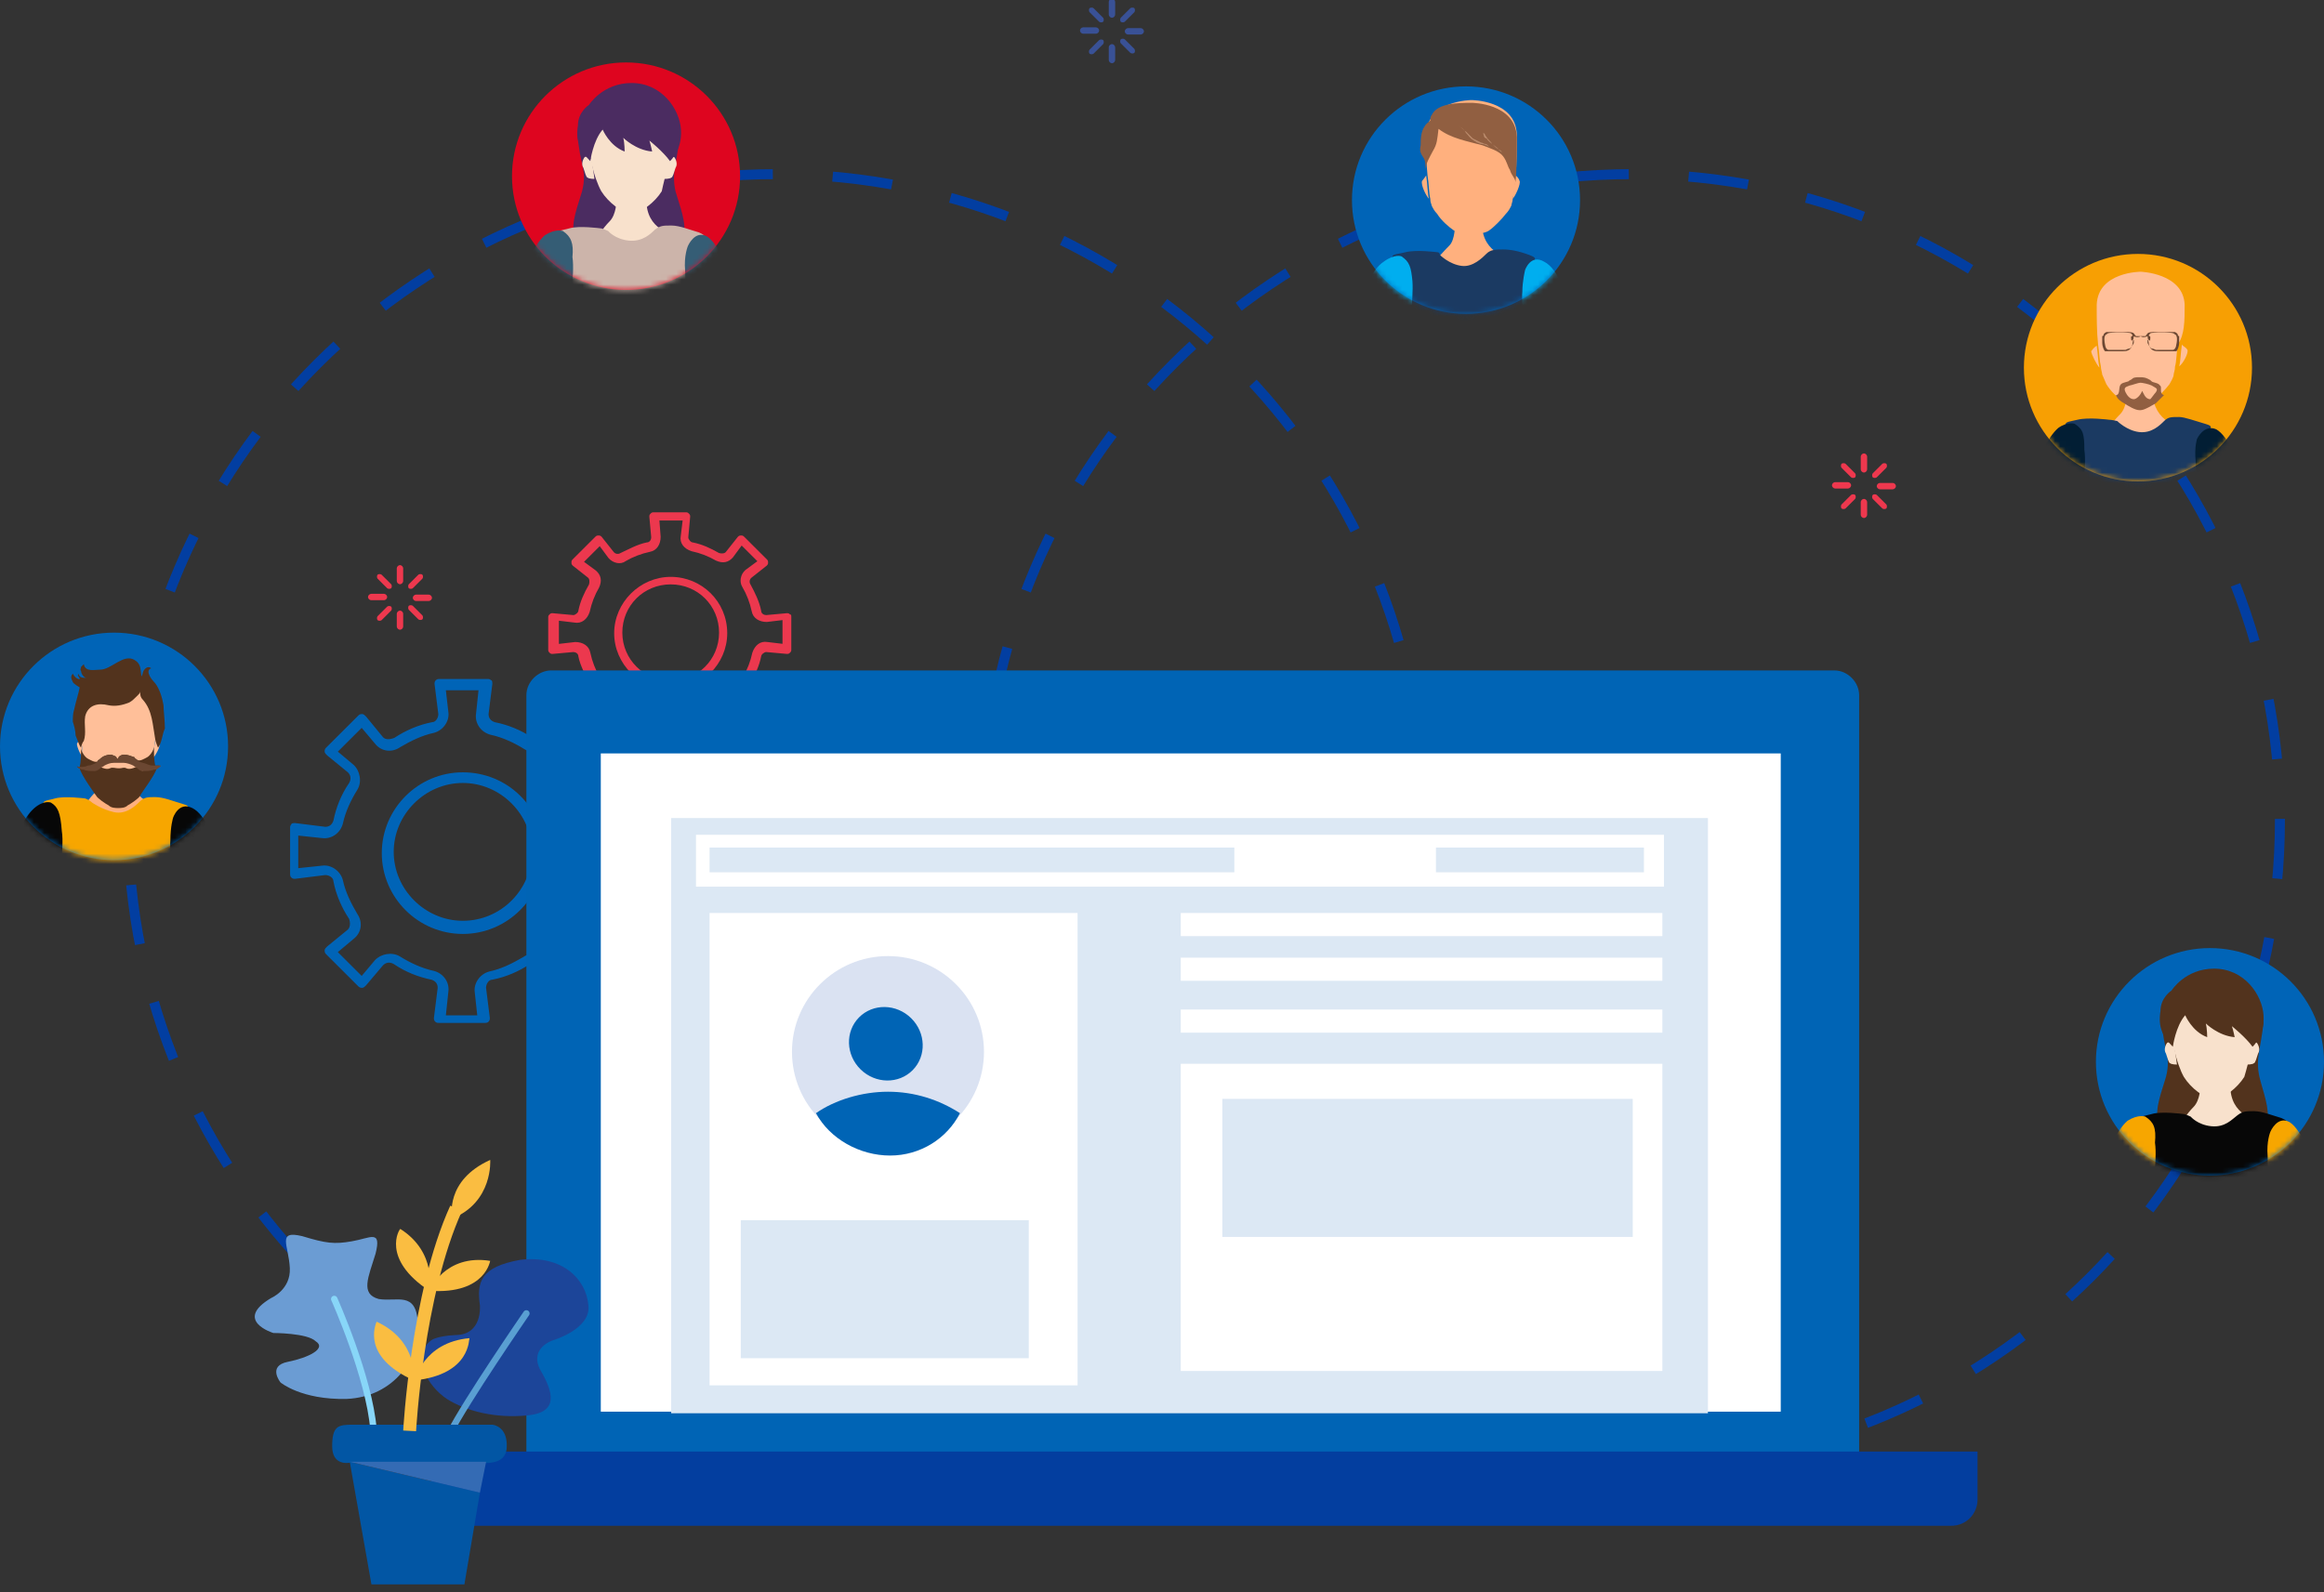 <svg width="445" height="305" viewBox="0 0 445 305" fill="none" xmlns="http://www.w3.org/2000/svg">
<rect x="0" y="0" width="445" height="305" fill="#333333" stroke="none"/>
<g clip-path="url(#clip0_3375_3645)">
<path fill-rule="evenodd" clip-rule="evenodd" d="M75.977 108.846C75.977 108.54 76.283 108.235 76.59 108.235C76.896 108.235 77.202 108.54 77.202 108.846V111.291C77.202 111.596 76.896 111.902 76.59 111.902C76.283 111.902 75.977 111.596 75.977 111.291V108.846ZM72.301 110.832C72.147 110.679 72.147 110.221 72.301 110.069C72.454 109.915 72.913 109.915 73.067 110.069L74.905 111.902C75.058 112.055 75.058 112.513 74.905 112.666C74.751 112.819 74.292 112.819 74.139 112.666L72.301 110.832ZM71.075 114.958C70.769 114.958 70.462 114.653 70.462 114.347C70.462 114.042 70.769 113.736 71.075 113.736H73.526C73.832 113.736 74.139 114.042 74.139 114.347C74.139 114.653 73.832 114.958 73.526 114.958H71.075ZM73.067 118.779C72.913 118.931 72.454 118.931 72.301 118.779C72.147 118.626 72.147 118.168 72.301 118.015L74.139 116.181C74.292 116.029 74.751 116.029 74.905 116.181C75.058 116.334 75.058 116.792 74.905 116.945L73.067 118.779ZM77.202 120.002C77.202 120.307 76.896 120.613 76.59 120.613C76.283 120.613 75.977 120.307 75.977 120.002V117.556C75.977 117.251 76.283 116.945 76.59 116.945C76.896 116.945 77.202 117.251 77.202 117.556V120.002ZM80.879 117.862C81.032 118.015 81.032 118.473 80.879 118.626C80.725 118.779 80.266 118.779 80.112 118.626L78.275 116.792C78.121 116.639 78.121 116.181 78.275 116.029C78.428 115.875 78.887 115.875 79.04 116.029L80.879 117.862ZM82.104 113.888C82.411 113.888 82.717 114.195 82.717 114.5C82.717 114.805 82.411 115.112 82.104 115.112H79.653C79.347 115.112 79.04 114.805 79.04 114.5C79.04 114.195 79.347 113.888 79.653 113.888H82.104ZM80.112 110.069C80.266 109.915 80.725 109.915 80.879 110.069C81.032 110.221 81.032 110.679 80.879 110.832L79.04 112.666C78.887 112.819 78.428 112.819 78.275 112.666C78.121 112.513 78.121 112.055 78.275 111.902L80.112 110.069Z" fill="#EE384E"/>
<path fill-rule="evenodd" clip-rule="evenodd" d="M212.306 0.346C212.306 0.04 212.613 -0.266 212.919 -0.266C213.225 -0.266 213.531 0.04 213.531 0.346V2.791C213.531 3.096 213.225 3.402 212.919 3.402C212.613 3.402 212.306 3.096 212.306 2.791V0.346ZM208.63 2.332C208.476 2.179 208.476 1.721 208.63 1.568C208.783 1.415 209.242 1.415 209.396 1.568L211.234 3.402C211.387 3.555 211.387 4.013 211.234 4.166C211.081 4.319 210.622 4.319 210.468 4.166L208.63 2.332ZM207.404 6.458C207.098 6.458 206.792 6.153 206.792 5.847C206.792 5.541 207.098 5.236 207.404 5.236H209.856C210.162 5.236 210.468 5.541 210.468 5.847C210.468 6.153 210.162 6.458 209.856 6.458H207.404ZM209.396 10.279C209.242 10.432 208.783 10.432 208.63 10.279C208.476 10.126 208.476 9.668 208.63 9.515L210.468 7.681C210.622 7.528 211.081 7.528 211.234 7.681C211.387 7.834 211.387 8.292 211.234 8.445L209.396 10.279ZM213.531 11.501C213.531 11.807 213.225 12.113 212.919 12.113C212.613 12.113 212.306 11.807 212.306 11.501V9.056C212.306 8.751 212.613 8.445 212.919 8.445C213.225 8.445 213.531 8.751 213.531 9.056V11.501ZM217.208 9.362C217.361 9.515 217.361 9.973 217.208 10.126C217.055 10.279 216.595 10.279 216.442 10.126L214.604 8.292C214.45 8.139 214.45 7.681 214.604 7.528C214.757 7.375 215.217 7.375 215.37 7.528L217.208 9.362ZM218.433 5.389C218.74 5.389 219.046 5.694 219.046 6C219.046 6.305 218.74 6.611 218.433 6.611H215.983C215.676 6.611 215.37 6.305 215.37 6C215.37 5.694 215.676 5.389 215.983 5.389H218.433ZM216.442 1.568C216.595 1.415 217.055 1.415 217.208 1.568C217.361 1.721 217.361 2.179 217.208 2.332L215.37 4.166C215.217 4.319 214.757 4.319 214.604 4.166C214.45 4.013 214.45 3.555 214.604 3.402L216.442 1.568Z" fill="#395196"/>
<path d="M148.583 280.92C217.108 280.92 272.659 225.5 272.659 157.137C272.659 88.774 217.108 33.355 148.583 33.355C80.059 33.355 24.508 88.774 24.508 157.137C24.508 225.5 80.059 280.92 148.583 280.92Z" stroke="#023EA1" stroke-width="1.912" stroke-miterlimit="10" stroke-dasharray="11.47 11.47"/>
<path d="M312.486 280.92C381.011 280.92 436.561 225.5 436.561 157.137C436.561 88.774 381.011 33.355 312.486 33.355C243.961 33.355 188.411 88.774 188.411 157.137C188.411 225.5 243.961 280.92 312.486 280.92Z" stroke="#023EA1" stroke-width="1.912" stroke-miterlimit="10" stroke-dasharray="11.47 11.47"/>
<path d="M151.277 117.685C151.036 117.445 150.916 117.445 150.676 117.445L146.707 117.805C146.346 117.805 145.745 117.565 145.745 116.965C145.384 115.165 144.542 113.486 143.7 111.926C143.459 111.566 143.459 110.966 143.941 110.606L146.828 108.326C147.068 108.086 147.068 107.966 147.068 107.726C147.068 107.487 147.068 107.367 146.828 107.127L142.498 102.807C142.257 102.567 142.136 102.567 141.896 102.567C141.656 102.567 141.535 102.567 141.295 102.807L139.01 105.687C138.769 106.047 138.168 106.047 137.687 105.927C136.003 104.967 134.44 104.247 132.636 103.887C132.275 103.887 131.794 103.287 131.794 102.927L132.155 98.968C132.155 98.728 132.155 98.608 131.914 98.368C131.673 98.127 131.553 98.127 131.313 98.127H125.179C124.939 98.127 124.819 98.127 124.577 98.368C124.337 98.608 124.337 98.728 124.337 98.968L124.698 102.927C124.698 103.287 124.457 103.887 123.856 103.887C122.052 104.247 120.369 105.207 118.805 105.927C118.444 106.167 117.843 106.167 117.482 105.687L115.197 102.807C114.956 102.567 114.836 102.567 114.596 102.567C114.355 102.567 114.234 102.567 113.994 102.807L109.664 107.127C109.424 107.367 109.424 107.487 109.424 107.726C109.424 107.966 109.424 108.086 109.664 108.326L112.551 110.606C112.911 110.846 112.911 111.446 112.791 111.926C111.83 113.606 111.108 115.165 110.747 116.965C110.747 117.325 110.146 117.805 109.785 117.805L105.816 117.445C105.576 117.445 105.455 117.445 105.215 117.685C104.974 117.925 104.974 118.045 104.974 118.285V124.404C104.974 124.644 104.974 124.764 105.215 125.004C105.455 125.244 105.576 125.244 105.816 125.244L109.785 124.884C110.146 124.884 110.747 125.124 110.747 125.724C111.108 127.523 112.07 129.204 112.791 130.764C113.032 131.123 113.032 131.723 112.551 132.083L109.664 134.363C109.424 134.602 109.424 134.722 109.424 134.962C109.424 135.203 109.424 135.323 109.664 135.563L113.994 139.882C114.234 140.122 114.355 140.122 114.596 140.122C114.836 140.122 114.956 140.122 115.197 139.882L117.482 137.002C117.723 136.643 118.324 136.643 118.805 136.763C120.489 137.722 122.052 138.442 123.856 138.802C124.217 138.802 124.698 139.402 124.698 139.762L124.337 143.721C124.337 143.962 124.337 144.082 124.577 144.321C124.819 144.561 124.939 144.561 125.179 144.561H131.313C131.553 144.561 131.673 144.561 131.914 144.321C132.155 144.082 132.155 143.962 132.155 143.721L131.794 139.762C131.794 139.402 132.034 138.802 132.636 138.802C134.44 138.442 136.123 137.482 137.687 136.763C138.048 136.523 138.649 136.523 139.01 137.002L141.295 139.882C141.535 140.122 141.656 140.122 141.896 140.122C142.136 140.122 142.257 140.122 142.498 139.882L146.828 135.563C147.068 135.323 147.068 135.203 147.068 134.962C147.068 134.722 147.068 134.602 146.828 134.363L143.941 132.083C143.58 131.843 143.58 131.243 143.7 130.764C144.662 129.083 145.384 127.523 145.745 125.724C145.745 125.364 146.346 124.884 146.707 124.884L150.676 125.244C150.916 125.244 151.036 125.244 151.277 125.004C151.518 124.764 151.518 124.644 151.518 124.404V118.285C151.518 117.805 151.518 117.685 151.277 117.685ZM149.954 123.325L146.948 122.964C145.625 122.724 144.542 123.564 144.061 125.004C143.7 126.684 143.099 128.244 142.257 129.683C141.656 131.003 141.896 132.083 142.858 132.923L145.143 134.602L142.136 137.602L140.453 135.323C139.611 134.363 138.168 134.003 137.206 134.722C135.763 135.563 134.199 136.162 132.516 136.523C131.193 136.763 130.47 137.963 130.47 139.402L130.832 142.402H126.262L126.622 139.402C126.863 138.082 126.021 137.002 124.577 136.523C122.894 136.162 121.33 135.563 119.887 134.722C118.564 134.123 117.482 134.363 116.64 135.323L114.956 137.602L111.95 134.602L114.234 132.923C115.197 132.083 115.557 130.644 114.836 129.683C113.994 128.244 113.393 126.684 113.032 125.004C112.791 123.684 111.589 122.964 110.146 122.964L107.018 123.325V118.885L110.026 119.245C111.348 119.485 112.431 118.645 112.912 117.205C113.273 115.525 113.874 113.965 114.716 112.526C115.317 111.206 115.077 110.126 114.114 109.286L111.83 107.607L114.836 104.607L116.52 106.886C117.362 107.846 118.805 108.206 119.767 107.487C121.21 106.646 122.774 106.047 124.457 105.687C125.78 105.446 126.502 104.247 126.502 102.807L126.262 99.687H130.712L130.35 102.688C130.11 104.007 130.952 105.087 132.395 105.566C134.079 105.927 135.642 106.526 137.086 107.367C138.409 107.966 139.491 107.726 140.333 106.766L142.016 104.487L145.023 107.487L142.738 109.166C141.776 110.006 141.535 111.446 142.136 112.406C142.979 113.845 143.58 115.405 143.941 117.085C144.181 118.405 145.384 119.125 146.828 119.125L149.834 118.765V123.325H149.954Z" fill="#EC384E"/>
<path d="M128.426 110.486C122.533 110.486 117.602 115.405 117.602 121.284C117.602 127.163 122.533 132.082 128.426 132.082C134.319 132.082 139.25 127.163 139.25 121.284C139.25 115.165 134.319 110.486 128.426 110.486ZM128.426 130.403C123.374 130.403 119.165 126.323 119.165 121.164C119.165 116.005 123.254 111.926 128.426 111.926C133.597 111.926 137.686 116.005 137.686 121.164C137.686 126.323 133.597 130.403 128.426 130.403Z" fill="#EC384E"/>
<path d="M121.453 157.88C121.213 157.64 120.972 157.64 120.731 157.64L114.959 158.359C114.237 158.359 113.395 157.88 113.395 157.159C112.914 154.64 111.832 152.12 110.388 149.96C110.148 149.241 110.148 148.4 110.629 147.921L114.598 144.681C114.838 144.442 115.079 144.202 115.079 143.961C115.079 143.721 115.079 143.481 114.838 143.242L108.705 136.883C108.464 136.642 108.224 136.642 107.984 136.642C107.742 136.642 107.502 136.883 107.262 137.123L104.015 141.081C103.534 141.562 102.812 141.802 101.97 141.322C99.685 139.762 97.159 138.802 94.754 138.323C94.032 138.082 93.551 137.602 93.551 136.762L94.273 131.004C94.273 130.763 94.273 130.283 94.032 130.283C93.792 130.043 93.551 130.043 93.311 130.043H84.17C83.93 130.043 83.689 130.043 83.449 130.283C83.209 130.523 83.209 130.763 83.209 131.004L83.93 136.762C83.93 137.482 83.449 138.323 82.727 138.323C80.202 138.802 77.676 139.882 75.511 141.322C74.549 141.682 73.828 141.682 73.346 141.202L70.099 137.243C69.859 137.003 69.618 136.762 69.378 136.762C69.137 136.762 68.897 136.762 68.656 137.003L62.402 143.242C62.162 143.481 62.162 143.721 62.162 143.961C62.162 144.202 62.402 144.442 62.643 144.681L66.611 147.921C67.093 148.4 67.333 149.121 66.852 149.96C65.288 152.24 64.326 154.76 63.845 157.159C63.605 157.88 63.124 158.359 62.282 158.359L56.509 157.64C56.269 157.64 55.787 157.64 55.787 157.88C55.547 158.119 55.547 158.359 55.547 158.599V167.358C55.547 167.598 55.547 167.838 55.787 168.078C56.028 168.318 56.269 168.318 56.509 168.318L62.282 167.598C63.004 167.598 63.845 168.078 63.845 168.798C64.326 171.318 65.409 173.837 66.852 175.997C67.093 176.717 67.093 177.557 66.611 178.037L62.643 181.276C62.402 181.516 62.162 181.756 62.162 181.996C62.162 182.236 62.162 182.476 62.402 182.716L68.656 188.955C68.897 189.195 69.137 189.195 69.378 189.195C69.618 189.195 69.859 188.955 70.099 188.715L73.346 184.876C73.828 184.396 74.549 184.156 75.391 184.636C77.676 186.195 80.202 187.156 82.607 187.635C83.329 187.875 83.809 188.356 83.809 189.195L83.088 194.954C83.088 195.194 83.088 195.434 83.329 195.675C83.569 195.914 83.809 195.914 84.05 195.914H92.829C93.07 195.914 93.311 195.914 93.551 195.675C93.792 195.434 93.792 195.194 93.792 194.954L93.07 189.195C93.07 188.475 93.551 187.635 94.273 187.635C96.799 187.156 99.324 186.076 101.489 184.636C102.211 184.396 103.052 184.396 103.534 184.876L106.781 188.835C107.021 189.075 107.262 189.315 107.502 189.315C107.742 189.315 107.984 189.315 108.224 189.075L114.478 182.836C114.718 182.596 114.718 182.356 114.718 182.116C114.718 181.876 114.478 181.636 114.237 181.396L110.268 178.157C109.787 177.676 109.547 176.957 110.028 176.117C111.591 173.837 112.554 171.318 113.035 168.918C113.275 168.198 113.757 167.718 114.598 167.718L120.371 168.438C120.611 168.438 121.093 168.438 121.093 168.198C121.333 167.958 121.333 167.718 121.333 167.478V158.719C121.694 158.599 121.694 158.119 121.453 157.88ZM119.65 166.399L115.079 165.918C113.275 165.678 111.591 166.878 111.111 168.678C110.629 170.958 109.547 173.237 108.344 175.157C107.382 176.717 107.863 178.876 109.065 179.956L112.072 182.476L107.502 187.036L104.977 184.036C103.774 182.476 101.729 182.236 100.166 183.316C98.121 184.516 95.956 185.596 93.672 186.075C91.868 186.555 90.665 188.356 90.905 190.035L91.386 194.475H85.373L85.855 189.915C86.095 188.115 84.892 186.435 83.088 185.956C80.803 185.476 78.518 184.396 76.594 183.196C75.03 182.236 72.865 182.716 71.783 183.916L69.257 186.916L64.687 182.356L67.694 179.837C69.257 178.637 69.498 176.597 68.415 175.037C67.213 172.997 66.13 170.838 65.649 168.558C65.168 166.758 63.364 165.558 61.681 165.798L57.11 166.279V160.039L61.681 160.519C63.484 160.759 65.168 159.559 65.649 157.76C66.13 155.48 67.213 153.2 68.415 151.28C69.378 149.72 68.897 147.561 67.694 146.481L64.687 143.961L69.257 139.402L71.783 142.401C72.986 143.961 75.03 144.202 76.594 143.122C78.638 141.922 80.803 140.842 83.088 140.362C84.892 139.882 86.095 138.082 85.855 136.402L85.373 132.203H91.627L91.146 136.762C90.905 138.562 92.108 140.242 93.912 140.722C96.198 141.202 98.482 142.281 100.406 143.481C101.97 144.442 104.135 143.961 105.217 142.762L107.742 139.762L112.313 144.322L109.307 146.841C107.742 148.041 107.502 150.081 108.585 151.641C109.787 153.68 110.87 155.839 111.351 158.119C111.832 159.919 113.636 161.119 115.32 160.879L119.89 160.399V166.399H119.65Z" fill="#0064B7"/>
<path d="M88.618 147.921C80.079 147.921 73.104 154.88 73.104 163.399C73.104 171.918 80.079 178.876 88.618 178.876C97.157 178.876 104.133 171.918 104.133 163.399C104.133 154.64 97.157 147.921 88.618 147.921ZM88.618 176.357C81.402 176.357 75.389 170.358 75.389 163.159C75.389 155.96 81.402 149.961 88.618 149.961C95.835 149.961 101.848 155.96 101.848 163.159C101.848 170.358 95.955 176.357 88.618 176.357Z" fill="#0064B7"/>
<path d="M355.989 280.154C355.989 282.752 353.691 284.892 351.24 284.892H105.541C102.937 284.892 100.792 282.6 100.792 280.154V133.143C100.792 130.546 103.09 128.407 105.541 128.407H351.24C353.844 128.407 355.989 130.699 355.989 133.143V280.154Z" fill="#0064B5"/>
<path d="M340.979 144.3H115.04V270.374H340.979V144.3Z" fill="white"/>
<path d="M87.925 292.227H373.604C376.515 292.227 378.659 289.935 378.659 287.184V278.015H82.564V287.184C82.87 289.782 85.321 292.227 87.925 292.227Z" fill="#033E9F"/>
<path d="M327.037 156.678H128.518V270.68H327.037V156.678Z" fill="#DCE8F4"/>
<path d="M318.614 159.887H133.267V169.82H318.614V159.887Z" fill="white"/>
<path d="M206.331 174.863H135.868V265.332H206.331V174.863Z" fill="white"/>
<path d="M188.412 201.454C188.412 211.572 180.172 219.792 170.03 219.792C159.889 219.792 151.648 211.572 151.648 201.454C151.648 191.336 159.889 183.116 170.03 183.116C180.172 183.116 188.412 191.336 188.412 201.454Z" fill="#DAE2F2"/>
<path d="M183.815 213.204C181.365 218.032 176.258 221.32 170.437 221.32C164.616 221.32 158.898 218.135 156.243 213.204C159.919 210.635 165.127 209.095 170.029 209.095C175.135 209.095 179.832 210.635 183.815 213.204Z" fill="#0064B5"/>
<path d="M174.766 204.955C177.436 202.245 177.299 197.789 174.459 195.004C171.619 192.218 167.151 192.157 164.48 194.867C161.809 197.577 161.946 202.032 164.786 204.819C167.627 207.605 172.095 207.665 174.766 204.955Z" fill="#0064B5"/>
<path d="M196.988 233.698H141.844V260.136H196.988V233.698Z" fill="#DCE8F4"/>
<path d="M318.307 174.863H226.093V179.296H318.307V174.863Z" fill="white"/>
<path d="M318.307 183.421H226.093V187.852H318.307V183.421Z" fill="white"/>
<path d="M318.307 193.354H226.093V197.786H318.307V193.354Z" fill="white"/>
<path d="M318.307 203.746H226.093V262.58H318.307V203.746Z" fill="white"/>
<path d="M312.637 210.47H234.057V236.907H312.637V210.47Z" fill="#DCE8F4"/>
<path d="M236.354 162.332H135.868V167.069H236.354V162.332Z" fill="#DCE8F4"/>
<path d="M314.782 162.332H274.955V167.069H314.782V162.332Z" fill="#DCE8F4"/>
<path d="M51.936 248.598C51.936 248.598 55.694 247.019 55.496 242.875C55.298 238.534 52.925 235.574 57.87 236.758C62.419 238.139 64.001 238.337 67.364 237.744C70.924 237.153 73.1 235.376 71.913 240.112C70.528 244.651 68.946 247.808 72.507 248.795C76.067 249.387 79.627 247.216 80.023 253.334C80.616 260.043 75.473 267.541 66.375 267.936C57.672 268.133 53.716 264.779 53.716 264.779C53.716 264.779 51.145 261.621 55.101 260.832C59.056 260.043 62.617 258.266 60.441 256.886C58.859 255.307 52.331 255.307 52.331 255.307C52.331 255.307 44.617 252.939 51.936 248.598Z" fill="#6B9CD3"/>
<path d="M91.89 249.979C91.297 245.637 91.89 242.678 99.604 241.296C107.714 240.31 112.263 245.046 112.659 249.979C113.253 254.518 105.934 256.688 105.934 256.688C105.934 256.688 101.385 258.07 103.362 262.213C105.934 266.554 107.121 270.501 100.989 271.093C94.858 271.685 89.319 270.304 85.561 267.936C82.001 265.568 78.441 259.845 82.594 256.688C82.594 256.688 83.583 255.898 87.143 255.702C92.484 255.702 91.89 249.979 91.89 249.979Z" fill="#1C4599"/>
<path d="M64.002 248.795C64.002 248.795 70.727 263.792 71.519 273.856" stroke="#88D6F8" stroke-width="1.234" stroke-miterlimit="10" stroke-linecap="round" stroke-linejoin="round"/>
<path d="M100.791 251.558C100.791 251.558 89.121 268.528 86.154 274.448" stroke="#599FD2" stroke-width="1.234" stroke-miterlimit="10" stroke-linecap="round" stroke-linejoin="round"/>
<path d="M67.561 272.869H94.263C94.263 272.869 97.23 273.066 97.033 277.21C96.835 280.96 92.483 280.17 89.714 280.17C87.142 280.17 66.77 280.17 66.77 280.17C66.77 280.17 63.605 280.762 63.605 277.013C63.605 273.066 64.792 272.869 67.561 272.869Z" fill="#0256A4"/>
<path d="M66.969 279.973L71.122 303.455H88.924L91.891 285.893L66.969 279.973Z" fill="#0256A4"/>
<path d="M66.969 279.973L91.891 285.893L93.078 279.973H66.969Z" fill="#346BB4"/>
<path d="M78.44 274.053C78.44 274.053 79.825 248.006 87.341 231.43" stroke="#FABD41" stroke-width="2.468" stroke-miterlimit="10"/>
<path d="M93.868 222.156C93.868 222.156 94.461 230.247 86.549 233.404C86.549 233.009 85.164 226.103 93.868 222.156Z" fill="#FABD41"/>
<path d="M82.197 247.216C82.197 247.216 85.165 240.112 93.867 241.494C93.867 241.099 93.274 248.005 82.197 247.216Z" fill="#FABD41"/>
<path d="M79.429 264.384C79.429 264.384 81.012 257.083 89.912 256.294C89.715 256.294 90.308 263.2 79.429 264.384Z" fill="#FABD41"/>
<path d="M79.231 264.384C79.231 264.384 80.22 256.885 72.11 253.136C71.913 253.728 69.144 259.846 79.231 264.384Z" fill="#FABD41"/>
<path d="M82.198 247.217C82.198 247.217 83.779 239.915 76.659 235.377C76.461 235.377 72.901 241.099 82.198 247.217Z" fill="#FABD41"/>
<path d="M21.838 164.739C33.899 164.739 43.675 154.984 43.675 142.953C43.675 130.921 33.899 121.167 21.838 121.167C9.778 121.167 0.001 130.921 0.001 142.953C0.001 154.984 9.778 164.739 21.838 164.739Z" fill="#0064B7"/>
<mask id="mask0_3375_3645" style="mask-type:alpha" maskUnits="userSpaceOnUse" x="0" y="121" width="44" height="44">
<path d="M21.837 164.739C33.898 164.739 43.675 154.985 43.675 142.953C43.675 130.921 33.898 121.167 21.837 121.167C9.777 121.167 0 130.921 0 142.953C0 154.985 9.777 164.739 21.837 164.739Z" fill="#0064B7"/>
</mask>
<g mask="url(#mask0_3375_3645)">
<path d="M19.734 147.677C19.734 147.677 19.734 150.564 18.418 151.615C17.103 152.664 15.787 155.027 15.787 155.027C15.787 155.027 18.681 159.489 24.206 158.964C29.731 158.439 30.784 154.502 30.784 154.502C30.784 154.502 25.522 153.714 24.995 148.727C24.469 143.74 23.68 143.74 23.68 143.74L19.734 147.677Z" fill="#FFB07E"/>
<path d="M16.312 152.926C16.312 152.926 12.365 152.401 10.523 152.926C8.682 153.452 7.892 153.189 8.419 154.764C8.945 156.339 11.839 163.688 10.523 168.15C9.208 172.612 7.366 196.235 7.366 196.235C7.366 196.235 21.574 196.76 27.099 197.023C32.624 197.286 36.833 196.235 36.833 196.235C36.833 196.235 38.149 185.999 36.833 181.799C35.518 177.337 33.939 169.988 33.939 169.988C33.939 169.988 32.887 159.751 34.465 157.126C35.781 154.501 36.833 154.501 34.992 153.976C33.15 153.452 31.308 152.664 29.73 152.664C28.414 152.664 27.625 152.664 26.836 153.452C26.046 154.239 24.204 156.076 21.837 155.551C19.469 155.027 17.627 153.714 17.627 153.714C17.627 153.714 17.101 153.189 16.312 152.926Z" fill="#F7A600"/>
<path d="M9.736 153.714C9.736 153.714 8.42 153.19 6.579 154.765C4.474 156.602 2.895 160.539 2.106 162.902C1.317 165.263 0.791 167.889 0.791 167.889C0.791 167.889 3.422 169.2 6.316 169.463C9.21 169.463 11.051 169.726 11.051 169.726C11.051 169.726 12.367 162.376 11.841 159.226C11.578 155.551 11.051 154.502 9.736 153.714Z" fill="#070707"/>
<path d="M33.15 156.602C33.15 156.602 34.202 153.452 36.833 154.765C39.464 156.077 41.306 161.327 41.832 163.164C42.358 165.001 43.148 168.151 43.148 168.151C43.148 168.151 40.254 169.463 37.623 169.726C34.992 169.989 33.413 170.251 33.413 170.251C33.413 170.251 32.361 163.689 32.624 161.064C32.624 158.177 33.15 156.602 33.15 156.602Z" fill="#070707"/>
<path d="M30.52 142.427C30.783 142.952 29.73 144.79 29.204 145.315C29.467 144.527 29.467 143.215 29.73 141.64C29.73 141.64 30.52 141.903 30.52 142.427Z" fill="#FFBF99"/>
<path d="M29.995 135.079C29.732 129.829 22.628 129.566 22.628 129.566C22.628 129.566 15.524 129.566 15.261 135.079C15.261 137.441 15.261 139.803 15.524 141.641C15.787 143.215 15.787 144.527 16.051 145.315C16.051 145.84 16.314 146.365 16.314 146.628C16.577 147.152 16.84 147.415 17.103 148.202C17.892 149.252 18.945 150.302 19.734 150.827C20.26 151.352 21.839 151.352 22.628 151.352C23.417 151.352 24.733 151.089 25.522 150.827C26.311 150.302 27.364 149.252 28.153 148.202C28.679 147.677 28.679 147.152 28.942 146.628C28.942 146.365 29.206 146.102 29.206 145.315C29.469 144.527 29.469 143.215 29.732 141.641C29.995 139.54 30.258 137.441 29.995 135.079Z" fill="#FFBF99"/>
<path d="M15.524 141.64C15.787 143.215 15.787 144.527 16.05 145.315C15.524 144.79 14.734 143.215 14.734 142.427C14.998 141.903 15.524 141.64 15.524 141.64Z" fill="#FFBF99"/>
<path d="M31.31 135.078C31.047 133.503 30.521 131.928 29.731 130.879C29.205 130.354 27.627 128.516 28.942 127.992C28.416 127.466 27.627 127.992 27.363 128.779C27.363 129.041 27.1 129.567 27.1 129.567C26.837 128.254 27.1 127.204 25.785 126.417C23.68 125.104 21.312 128.254 19.207 128.254C18.155 128.254 16.313 128.779 16.05 127.204L15.524 127.729C15.524 127.992 15.261 128.254 15.524 128.516C15.524 129.041 16.05 129.829 16.576 129.829C15.787 129.829 15.261 129.829 14.998 129.041C14.735 129.567 15.261 129.567 15.261 130.091C14.735 130.091 14.209 129.567 13.945 129.041C13.419 129.567 13.682 130.091 13.945 130.616C13.945 130.879 15.261 131.666 15.261 131.666C14.998 132.979 14.472 134.554 14.209 135.866C13.945 136.653 13.945 137.44 13.945 138.228C14.209 139.015 14.472 140.065 14.472 140.853C14.998 142.165 15.261 142.953 15.524 143.215C15.524 142.953 15.787 142.165 16.05 141.903C16.576 140.328 16.05 138.753 16.313 137.178C16.84 135.078 18.681 134.554 20.786 135.078C22.102 135.341 23.417 135.078 24.732 134.554C25.259 134.291 25.785 133.766 26.311 133.241C26.574 132.979 26.837 132.716 26.837 132.453C26.837 132.979 26.837 133.503 27.363 134.028C29.205 136.129 29.205 138.753 29.731 141.64C29.731 141.903 30.258 143.215 30.258 143.215C31.047 142.165 31.047 140.59 31.573 139.541C31.573 137.966 31.31 136.129 31.31 135.078Z" fill="#52331D"/>
<path d="M29.731 146.627C29.468 145.577 29.468 144.002 29.468 142.953C29.468 143.74 28.679 144.79 28.152 145.052C27.626 145.315 26.837 145.839 26.311 145.577C26.048 145.315 25.785 145.315 25.785 145.052C24.995 144.79 24.469 144.528 23.68 144.528C23.417 144.528 22.627 144.79 22.627 145.315H22.364C22.364 144.79 21.838 144.79 21.312 144.528C20.523 144.528 19.733 144.79 19.207 145.315C18.944 145.577 18.681 145.577 18.681 145.839C18.155 146.102 17.365 145.577 16.839 145.315C16.313 145.052 15.524 144.002 15.524 143.215C15.524 144.265 15.524 145.839 15.261 146.89C14.998 146.89 14.734 146.89 14.734 146.627C14.734 146.89 14.998 147.152 15.261 147.152C15.524 148.465 18.418 152.401 18.418 152.401C18.681 152.927 20.259 153.976 20.786 154.239C21.312 154.764 22.101 154.764 22.627 154.764C23.154 154.764 23.943 154.764 24.469 154.239C24.995 153.976 26.574 152.927 26.837 152.401C26.837 152.139 29.731 148.465 29.994 147.152C30.257 146.89 30.52 146.89 30.52 146.627C30.257 146.627 29.994 146.627 29.731 146.627ZM27.1 147.414C26.837 147.414 26.574 147.152 26.048 146.89C25.521 147.152 24.732 147.414 24.206 147.152C23.68 146.89 23.417 147.152 22.89 147.152C23.417 147.414 23.417 147.414 22.89 147.152H22.627C22.101 147.414 22.101 147.414 22.627 147.152C22.101 147.152 21.575 146.89 21.049 147.152C20.523 147.414 19.733 147.152 19.207 146.89C18.944 147.152 18.681 147.414 18.155 147.414C17.892 147.414 17.628 147.414 17.628 147.414C17.892 147.414 17.892 147.414 18.155 147.414C18.418 147.414 18.944 147.152 19.207 146.89C19.47 146.627 19.733 146.627 19.996 146.365C20.523 146.102 21.049 145.839 21.838 145.839C22.101 145.839 22.364 145.839 22.627 145.839H22.89C23.154 145.839 23.417 145.839 23.68 145.839C24.206 145.839 24.995 146.102 25.521 146.365C25.785 146.627 26.048 146.627 26.311 146.89C26.311 147.152 26.837 147.414 27.1 147.414C27.363 147.414 27.626 147.414 27.626 147.414C27.363 147.677 27.1 147.677 27.1 147.414Z" fill="#52331D"/>
<path d="M29.731 146.627C29.205 146.627 28.679 146.627 28.152 146.365C27.626 146.102 27.1 146.102 26.574 145.839L26.311 145.577C26.048 145.315 25.785 145.315 25.785 145.052C24.995 144.79 24.469 144.527 23.68 144.527C23.417 144.527 22.627 144.79 22.627 145.315H22.364C22.364 144.79 21.838 144.79 21.312 144.527C20.523 144.527 19.733 144.79 19.207 145.315C18.944 145.577 18.681 145.577 18.681 145.839L18.418 146.102C17.892 146.365 17.365 146.627 16.839 146.627C16.313 146.89 15.787 146.89 15.261 146.89C14.998 146.89 14.734 146.89 14.734 146.627C14.734 146.89 14.998 147.152 15.261 147.152C15.524 147.414 15.787 147.414 16.05 147.414C16.576 147.677 17.365 147.677 18.155 147.677C18.418 147.677 18.944 147.414 19.207 147.152C19.47 146.89 19.733 146.89 19.996 146.627C20.523 146.365 21.049 146.102 21.838 146.102C22.101 146.102 22.364 146.102 22.627 146.102H22.89C23.154 146.102 23.417 146.102 23.68 146.102C24.206 146.102 24.995 146.365 25.521 146.627C25.785 146.89 26.048 146.89 26.311 147.152C26.574 147.414 26.837 147.677 27.363 147.677C27.889 147.677 28.942 147.677 29.468 147.414C29.731 147.414 29.994 147.414 30.257 147.152C30.52 146.89 30.784 146.89 30.784 146.627C30.257 146.627 29.994 146.627 29.731 146.627Z" fill="#6B4732"/>
</g>
<path d="M423.162 225.157C435.223 225.157 445 215.403 445 203.371C445 191.339 435.223 181.585 423.162 181.585C411.102 181.585 401.326 191.339 401.326 203.371C401.326 215.403 411.102 225.157 423.162 225.157Z" fill="#0064B7"/>
<mask id="mask1_3375_3645" style="mask-type:alpha" maskUnits="userSpaceOnUse" x="401" y="181" width="44" height="45">
<path d="M423.16 225.157C435.221 225.157 444.998 215.403 444.998 203.371C444.998 191.339 435.221 181.585 423.16 181.585C411.1 181.585 401.324 191.339 401.324 203.371C401.324 215.403 411.1 225.157 423.16 225.157Z" fill="#0064B7"/>
</mask>
<g mask="url(#mask1_3375_3645)">
<path d="M432.634 206.258C431.845 202.583 432.897 201.008 433.424 195.758L423.689 195.496L413.954 195.758C414.217 201.008 415.796 202.058 414.743 206.258C413.165 211.77 409.218 219.119 423.952 219.381C438.159 219.381 433.949 211.77 432.634 206.258Z" fill="#52331D"/>
<path d="M421.32 208.095C421.32 208.095 421.32 210.72 420.004 212.032C418.689 213.344 417.374 215.445 417.374 215.445C417.374 215.445 420.004 219.644 426.056 219.119C432.107 218.594 432.896 214.657 432.896 214.657C432.896 214.657 427.634 214.132 427.108 208.883C426.582 203.895 425.53 203.895 425.53 203.895L421.32 208.095Z" fill="#F8E1CC"/>
<path d="M417.899 213.345C417.899 213.345 413.953 212.82 412.111 213.345C410.269 213.87 409.48 213.607 410.006 215.182C410.532 216.757 413.426 224.106 412.111 228.569C410.796 233.031 408.954 256.654 408.954 256.654C408.954 256.654 423.424 257.179 428.949 257.441C434.474 257.704 438.684 256.917 438.684 256.917C438.684 256.917 440 246.942 438.684 242.218C437.368 237.493 436.053 230.406 436.053 230.406C436.053 230.406 435.264 219.907 436.316 217.544C437.895 215.182 438.684 214.92 436.842 214.132C435 213.607 433.159 212.82 431.58 212.82C430.001 212.82 429.476 212.82 428.423 213.607C427.371 214.395 426.055 215.969 423.424 215.707C420.793 215.445 419.477 213.87 419.477 213.87C419.477 213.87 418.425 213.345 417.899 213.345Z" fill="#070707"/>
<path d="M410.795 213.87C410.795 213.87 409.479 213.345 407.375 214.657C405.27 216.494 403.691 220.432 403.165 222.794C402.639 225.156 401.85 227.781 401.85 227.781C401.85 227.781 404.48 229.356 407.375 229.356C410.006 229.356 411.847 229.618 411.847 229.618C411.847 229.618 413.163 222.269 412.637 218.857C412.899 215.969 412.374 214.919 410.795 213.87Z" fill="#F7A600"/>
<path d="M434.737 216.757C434.737 216.757 436.053 213.607 438.421 214.92C440.789 216.494 442.631 221.744 443.42 223.582C443.946 225.419 444.736 228.831 444.736 228.831C444.736 228.831 441.578 230.143 439.21 230.406C436.842 230.668 435.001 230.668 435.001 230.668C435.001 230.668 434.212 223.844 434.212 221.481C433.948 218.595 434.737 216.757 434.737 216.757Z" fill="#F7A600"/>
<path d="M416.321 200.221C416.321 200.221 415.531 199.434 415.005 199.697C414.742 199.959 414.215 201.009 414.742 201.796C415.005 202.583 415.268 203.633 415.531 203.633C415.794 203.896 416.846 203.896 416.846 203.896C416.846 203.633 416.321 200.221 416.321 200.221Z" fill="#F8E1CC"/>
<path d="M430.791 200.221C430.791 200.221 431.58 199.434 432.107 199.697C432.37 199.959 432.896 201.009 432.37 201.796C432.107 202.583 431.843 203.633 431.58 203.633C431.318 203.896 430.265 203.896 430.265 203.896C430.002 203.633 430.791 200.221 430.791 200.221Z" fill="#F8E1CC"/>
<path d="M431.054 193.921C429.738 189.984 425.792 188.672 423.687 188.672C421.582 188.672 417.635 189.459 416.32 193.921C415.005 197.858 416.846 203.895 418.162 206.257C419.478 208.358 422.109 210.457 423.95 210.457C425.792 210.457 428.423 208.358 429.738 206.257C430.527 203.633 432.106 197.858 431.054 193.921Z" fill="#F8E1CC"/>
<path d="M416.056 200.483C416.056 200.483 416.583 196.546 418.424 194.447C418.424 194.447 419.74 197.596 422.634 198.646C422.634 198.646 422.634 197.071 422.371 196.021C422.371 196.021 424.739 198.384 427.896 198.646C427.896 198.646 427.633 197.333 427.37 196.546C427.37 196.546 430.001 198.646 431.316 200.483C431.316 200.483 433.684 198.384 433.422 194.447C433.158 190.509 429.738 185.522 423.95 185.522C418.424 185.522 415.794 189.722 415.794 189.722C415.794 189.722 413.688 191.034 413.688 193.659C413.163 196.809 414.215 198.646 416.056 200.483Z" fill="#52331D"/>
</g>
<path d="M119.875 55.531C131.935 55.531 141.711 45.778 141.711 33.745C141.711 21.714 131.935 11.96 119.875 11.96C107.814 11.96 98.037 21.714 98.037 33.745C98.037 45.778 107.814 55.531 119.875 55.531Z" fill="#DE051F"/>
<mask id="mask2_3375_3645" style="mask-type:alpha" maskUnits="userSpaceOnUse" x="98" y="11" width="44" height="45">
<path d="M119.873 55.531C131.933 55.531 141.709 45.778 141.709 33.745C141.709 21.714 131.933 11.96 119.873 11.96C107.812 11.96 98.035 21.714 98.035 33.745C98.035 45.778 107.812 55.531 119.873 55.531Z" fill="#DE051F"/>
</mask>
<g mask="url(#mask2_3375_3645)">
<path d="M129.345 36.633C128.556 32.958 129.609 31.384 130.135 26.134L120.401 25.872L110.666 26.134C110.929 31.384 112.507 32.433 111.455 36.633C109.877 42.145 105.93 49.495 120.664 49.757C134.871 49.757 130.924 42.145 129.345 36.633Z" fill="#4B2C61"/>
<path d="M118.032 38.47C118.032 38.47 118.032 41.095 116.716 42.407C115.4 43.72 114.085 45.819 114.085 45.819C114.085 45.819 116.716 50.02 122.767 49.495C128.556 48.969 129.608 45.032 129.608 45.032C129.608 45.032 124.346 44.507 123.82 39.258C123.294 34.271 122.242 34.271 122.242 34.271L118.032 38.47Z" fill="#F8E1CC"/>
<path d="M114.874 43.72C114.874 43.72 110.927 43.195 109.086 43.72C107.244 44.245 106.455 43.982 106.98 45.557C107.507 47.132 110.401 54.481 109.086 58.943C107.77 63.406 105.928 87.029 105.928 87.029C105.928 87.029 120.399 87.554 125.924 87.816C131.449 88.079 135.658 87.291 135.658 87.291C135.658 87.291 136.974 77.317 135.658 72.592C134.343 67.868 133.027 60.781 133.027 60.781C133.027 60.781 132.238 50.282 133.291 47.92C134.87 45.557 135.658 45.295 133.817 44.507C131.975 43.982 130.134 43.195 128.555 43.195C126.976 43.195 126.45 43.195 125.398 43.982C124.608 44.77 123.03 46.345 120.399 46.082C117.768 45.819 116.452 44.245 116.452 44.245C116.452 44.245 115.4 43.72 114.874 43.72Z" fill="#CCB4AA"/>
<path d="M107.771 44.244C107.771 44.244 106.455 43.719 104.35 45.032C102.245 46.87 100.667 50.807 100.14 53.168C99.615 55.531 98.825 58.156 98.825 58.156C98.825 58.156 101.456 59.73 104.35 59.73C106.981 59.73 108.823 59.993 108.823 59.993C108.823 59.993 110.139 52.644 109.612 49.232C109.875 46.606 109.349 45.295 107.771 44.244Z" fill="#355D75"/>
<path d="M131.714 47.132C131.714 47.132 133.029 43.982 135.397 45.295C137.765 46.87 139.607 52.119 140.396 53.956C140.922 55.794 141.711 59.206 141.711 59.206C141.711 59.206 138.554 60.518 136.186 60.781C133.818 61.043 131.977 61.043 131.977 61.043C131.977 61.043 131.187 54.219 131.187 51.857C130.925 48.969 131.714 47.132 131.714 47.132Z" fill="#355D75"/>
<path d="M113.294 30.596C113.294 30.596 112.505 29.809 111.979 30.071C111.716 30.334 111.19 31.384 111.716 32.171C111.979 32.959 112.242 34.008 112.505 34.008C112.769 34.271 113.821 34.271 113.821 34.271C113.821 34.008 113.294 30.596 113.294 30.596Z" fill="#F8E1CC"/>
<path d="M127.765 30.597C127.765 30.597 128.554 29.809 129.08 30.072C129.343 30.334 129.87 31.384 129.343 32.172C129.08 32.959 128.817 34.009 128.554 34.009C128.291 34.271 127.238 34.271 127.238 34.271C126.975 34.009 127.765 30.597 127.765 30.597Z" fill="#F8E1CC"/>
<path d="M128.03 24.296C126.714 20.359 122.768 19.047 120.663 19.047C118.558 19.047 114.612 19.834 113.297 24.296C111.981 28.233 113.822 34.27 115.138 36.633C116.454 38.733 119.085 40.832 120.926 40.832C122.768 40.832 125.399 38.733 126.714 36.633C127.241 34.008 129.082 28.233 128.03 24.296Z" fill="#F8E1CC"/>
<path d="M113.032 30.858C113.032 30.858 113.558 26.921 115.4 24.821C115.4 24.821 116.715 27.971 119.61 29.021C119.61 29.021 119.61 27.446 119.346 26.396C119.346 26.396 121.714 28.758 124.871 29.021C124.871 29.021 124.609 27.708 124.346 26.921C124.346 26.921 126.977 29.021 128.292 30.858C128.292 30.858 130.66 28.758 130.397 24.821C130.134 20.884 126.714 15.897 120.925 15.897C115.4 15.897 112.769 20.096 112.769 20.096C112.769 20.096 110.664 21.409 110.664 24.034C110.138 27.183 111.19 29.021 113.032 30.858Z" fill="#4B2C61"/>
</g>
<path d="M280.711 60.116C292.772 60.116 302.548 50.361 302.548 38.33C302.548 26.298 292.772 16.544 280.711 16.544C268.65 16.544 258.874 26.298 258.874 38.33C258.874 50.361 268.65 60.116 280.711 60.116Z" fill="#0064B7"/>
<mask id="mask3_3375_3645" style="mask-type:alpha" maskUnits="userSpaceOnUse" x="258" y="16" width="45" height="45">
<path d="M280.711 60.116C292.772 60.116 302.548 50.361 302.548 38.33C302.548 26.298 292.772 16.544 280.711 16.544C268.65 16.544 258.874 26.298 258.874 38.33C258.874 50.361 268.65 60.116 280.711 60.116Z" fill="#0064B7"/>
</mask>
<g mask="url(#mask3_3375_3645)">
<path d="M278.606 43.054C278.606 43.054 278.606 45.941 277.554 46.992C276.502 48.041 274.66 50.142 274.66 50.142C274.66 50.142 277.554 54.603 283.079 54.078C288.604 53.554 289.919 49.616 289.919 49.616C289.919 49.616 284.658 49.091 283.868 44.104C283.342 39.117 282.553 39.117 282.553 39.117L278.606 43.054Z" fill="#FFB07E"/>
<path d="M275.186 48.304C275.186 48.304 271.24 47.779 269.135 48.304C267.03 48.828 266.241 48.566 266.768 49.878C267.293 51.453 270.188 58.802 268.872 63.527C267.557 68.252 265.715 91.613 265.715 91.613C265.715 91.613 280.185 92.137 285.448 92.4C290.972 92.662 294.919 91.613 294.919 91.613C294.919 91.613 295.972 81.376 294.919 76.914C293.867 72.451 292.025 65.102 292.025 65.102C292.025 65.102 290.972 54.603 292.288 52.24C293.604 49.616 294.919 49.616 292.814 48.828C290.709 48.041 289.131 47.779 287.816 47.779C286.5 47.779 285.448 47.779 284.658 48.566C283.869 49.354 282.028 51.191 279.922 50.929C277.554 50.666 275.713 48.828 275.713 48.828C275.713 48.828 275.713 48.304 275.186 48.304Z" fill="#1B3A62"/>
<path d="M268.346 49.092C268.346 49.092 267.03 48.566 264.926 50.141C262.558 51.716 261.242 55.653 260.453 58.278C259.664 60.903 259.401 63.003 259.401 63.003C259.401 63.003 262.295 64.315 264.926 64.315C267.557 64.315 269.662 64.578 269.662 64.578C269.662 64.578 270.714 57.228 270.451 53.816C270.188 51.191 269.925 50.141 268.346 49.092Z" fill="#00AEEF"/>
<path d="M292.024 51.716C292.024 51.716 293.076 48.566 295.707 50.141C298.339 51.453 300.18 56.966 300.707 58.541C301.232 60.115 302.022 63.528 302.022 63.528C302.022 63.528 298.864 64.84 296.497 64.84C293.866 65.103 292.287 65.103 292.287 65.103C292.287 65.103 291.235 58.278 291.498 55.916C291.498 53.816 292.024 51.716 292.024 51.716Z" fill="#00AEEF"/>
<path d="M290.183 33.605C290.183 33.605 290.71 33.867 290.973 34.655C291.235 35.18 290.183 37.542 289.657 38.067" fill="#FFB07E"/>
<path d="M290.445 25.731C290.183 19.169 281.764 19.169 281.764 19.169C281.764 19.169 273.344 19.169 273.081 25.731C273.081 28.618 273.081 31.243 273.344 33.605C273.608 35.18 273.608 37.017 273.87 38.067C273.87 38.855 274.133 39.117 274.133 39.38C274.397 39.905 274.66 40.43 275.185 40.955C275.975 42.267 277.553 43.579 278.343 44.104C279.132 44.629 280.974 44.892 281.764 44.892C282.553 44.892 284.657 44.629 285.184 44.104C285.973 43.579 287.552 42.005 288.341 40.955C288.867 40.43 289.13 39.905 289.393 39.38C289.393 39.117 289.656 38.592 289.656 38.067C289.92 37.017 290.183 35.443 290.183 33.605C290.445 31.505 290.445 28.618 290.445 25.731Z" fill="#FFB07E"/>
<path d="M273.083 33.605C273.346 35.18 273.346 37.017 273.61 38.067C273.083 37.542 272.031 35.443 272.294 34.655C272.557 34.392 273.083 33.605 273.083 33.605Z" fill="#FFB07E"/>
<path d="M275.449 24.68C275.186 26.78 275.186 27.568 274.397 28.88C273.87 29.93 272.818 31.505 273.081 32.555C272.818 31.767 273.081 30.98 272.554 30.192C272.029 29.405 271.765 28.88 272.029 27.83C272.029 26.78 272.029 25.205 272.818 24.155C273.081 23.631 273.607 23.368 273.87 23.105C273.87 22.843 273.87 22.318 274.133 22.056C275.186 19.693 279.396 19.693 281.763 19.693C281.763 19.693 290.182 19.693 290.445 26.255C290.445 29.405 290.445 32.555 290.182 34.917C290.182 34.13 289.393 33.605 289.13 32.555C288.604 31.767 288.604 30.98 287.814 29.93C287.025 28.88 285.184 28.355 283.868 27.83C280.974 27.043 277.817 26.518 275.449 24.68Z" fill="#915F41"/>
<path d="M279.396 24.155C279.921 24.418 280.185 24.943 280.711 25.205C281.237 25.73 281.5 25.993 282.026 26.518C282.553 26.78 283.079 27.043 283.605 27.305C283.868 27.305 284.131 27.568 284.394 27.568C284.657 27.568 284.921 27.83 285.184 28.093C284.657 27.83 284.131 27.568 283.605 27.568C283.342 27.568 283.078 27.305 282.816 27.305C282.553 27.043 282.289 27.043 282.026 26.78C281.5 26.518 281.237 25.993 280.711 25.468C280.448 24.943 279.921 24.418 279.396 24.155Z" fill="#BB8B6C"/>
<path d="M283.868 25.206C283.868 25.468 284.131 25.731 284.131 25.993C284.131 26.256 284.394 26.518 284.657 26.518C284.921 27.043 285.446 27.306 285.71 27.568C285.973 27.831 286.499 28.093 287.025 28.618C287.289 28.881 287.551 28.881 287.551 29.143C287.289 28.881 287.025 28.881 287.025 28.618C286.499 28.356 286.236 28.093 285.71 27.568C285.446 27.043 284.921 26.781 284.657 26.256C284.394 25.993 284.394 25.731 284.131 25.468C284.131 25.731 283.868 25.468 283.868 25.206Z" fill="#BB8B6C"/>
</g>
<path d="M409.376 92.204C421.436 92.204 431.213 82.451 431.213 70.419C431.213 58.387 421.436 48.633 409.376 48.633C397.315 48.633 387.538 58.387 387.538 70.419C387.538 82.451 397.315 92.204 409.376 92.204Z" fill="#F79F03"/>
<mask id="mask4_3375_3645" style="mask-type:alpha" maskUnits="userSpaceOnUse" x="387" y="48" width="45" height="45">
<path d="M409.374 92.204C421.434 92.204 431.211 82.451 431.211 70.419C431.211 58.386 421.434 48.633 409.374 48.633C397.313 48.633 387.536 58.386 387.536 70.419C387.536 82.451 397.313 92.204 409.374 92.204Z" fill="#F79F03"/>
</mask>
<g mask="url(#mask4_3375_3645)">
<path d="M407.267 75.405C407.267 75.405 407.267 78.03 405.952 79.343C404.636 80.655 403.321 82.493 403.321 82.493C403.321 82.493 405.952 86.954 411.74 86.43C417.528 85.905 418.318 81.967 418.318 81.967C418.318 81.967 413.056 81.442 412.267 76.193C411.477 70.944 410.688 71.206 410.688 71.206L407.267 75.405Z" fill="#FFBF99"/>
<path d="M403.847 80.392C403.847 80.392 399.9 79.867 397.796 80.392C395.691 80.917 395.165 80.654 395.691 82.229C396.217 83.804 398.848 91.154 397.796 95.616C396.48 100.078 394.901 123.439 394.901 123.439C394.901 123.439 409.109 123.963 414.634 124.226C420.159 124.488 424.106 123.439 424.106 123.439C424.106 123.439 425.421 113.465 424.106 109.002C422.79 104.54 421.475 97.191 421.475 97.191C421.475 97.191 420.685 87.216 421.738 84.329C423.316 81.967 424.106 81.704 422.264 81.18C420.423 80.654 418.317 79.867 417.265 79.867C415.687 79.867 415.16 79.867 414.371 80.654C413.582 81.442 412.003 83.017 409.635 82.754C407.267 82.492 405.425 80.654 405.425 80.654C405.425 80.654 404.373 80.392 403.847 80.392Z" fill="#1B3A62"/>
<path d="M397.27 81.18C397.27 81.18 395.955 80.655 394.113 81.967C392.009 83.804 390.43 87.742 389.641 90.104C388.851 92.466 388.325 94.829 388.325 94.829C388.325 94.829 390.956 96.404 393.587 96.404C396.218 96.404 398.323 96.666 398.323 96.666C398.323 96.666 399.638 89.58 399.112 86.167C399.112 83.018 398.849 82.23 397.27 81.18Z" fill="#021E34"/>
<path d="M420.685 84.068C420.685 84.068 422.001 81.18 424.368 82.23C426.736 83.542 428.841 89.055 429.368 90.629C429.894 92.204 430.683 95.617 430.683 95.617C430.683 95.617 427.789 96.929 425.421 97.191C423.053 97.454 421.212 97.454 421.212 97.454C421.212 97.454 420.423 90.892 420.423 88.267C420.159 85.642 420.685 84.068 420.685 84.068Z" fill="#021E34"/>
<path d="M409.635 72.781H406.479C406.479 72.781 406.742 75.405 409.635 75.405C412.53 75.405 412.793 72.781 412.793 72.781H409.635Z" fill="white"/>
<path d="M418.843 67.006C419.107 67.531 418.054 69.631 417.266 70.156C417.528 69.369 417.528 67.794 417.791 65.957C417.791 66.219 418.581 66.481 418.843 67.006Z" fill="#FFBF99"/>
<path d="M418.318 58.344C418.055 52.307 409.899 52.044 409.899 52.044C409.899 52.044 401.743 52.044 401.48 58.344C401.48 60.969 401.48 63.593 401.743 65.956C402.006 67.794 402.006 69.106 402.27 70.155C402.27 70.681 402.533 71.468 402.533 71.73C402.795 72.255 403.059 73.043 403.322 73.568C404.111 74.88 405.427 76.193 406.216 76.455C406.742 76.718 408.584 77.243 409.374 76.98C410.162 76.98 411.741 76.718 412.53 76.455C413.32 75.931 414.635 74.618 415.425 73.568C415.688 73.043 416.214 72.255 416.214 71.73C416.214 71.468 416.477 70.943 416.477 70.155C416.74 69.368 416.74 67.794 417.003 65.956C418.318 64.119 418.318 61.494 418.318 58.344Z" fill="#FFBF99"/>
<path d="M401.479 66.219C401.742 68.056 401.742 69.369 402.005 70.419C401.479 69.893 400.426 67.794 400.426 67.269C400.953 66.481 401.479 66.219 401.479 66.219Z" fill="#FFBF99"/>
<path d="M414.372 75.668C413.846 76.193 413.057 76.98 412.793 77.243C412.267 77.505 410.689 78.555 409.9 78.555H409.636C408.847 78.555 407.532 77.768 406.742 77.243C406.216 76.98 405.426 76.455 405.164 75.668C405.953 75.668 405.69 74.355 405.953 73.831C406.216 73.305 406.742 73.305 407.532 73.043C407.794 72.78 408.058 72.78 408.321 72.518C408.584 72.256 409.11 72.256 409.636 72.256H409.9C410.162 72.256 410.689 72.256 411.215 72.518C411.741 72.78 411.741 72.78 412.004 73.043C412.268 73.305 413.32 73.305 413.582 73.831C414.109 74.093 413.32 75.405 414.372 75.668ZM412.793 75.142C413.32 74.355 412.793 74.355 412.004 73.831C411.478 73.567 410.162 73.305 409.9 73.305C409.373 73.305 408.058 73.831 407.794 73.831C407.269 74.093 406.479 74.093 407.005 75.142C407.269 75.668 407.794 76.455 408.584 76.455C409.11 76.455 409.9 75.668 410.162 74.88C410.425 75.142 410.689 76.455 411.741 76.455C412.004 76.193 412.53 75.405 412.793 75.142Z" fill="#915F41"/>
<path d="M409.899 64.381C410.162 64.381 410.426 64.381 410.689 64.381C410.952 64.381 410.952 64.119 411.215 63.857C411.478 63.595 412.005 63.594 412.794 63.594C413.583 63.594 414.109 63.594 414.635 63.594C414.898 63.594 416.477 63.594 416.477 63.594C416.477 63.594 417.003 63.857 417.003 64.119C417.003 64.119 417.003 64.381 417.266 64.381C417.266 64.644 417.266 65.169 417.266 65.694C417.266 66.219 417.003 67.007 416.74 67.269H416.477C416.214 67.269 415.687 67.269 415.162 67.269C414.635 67.269 413.846 67.269 413.32 67.269C412.794 67.269 411.741 67.269 411.478 65.956C411.478 65.694 411.215 64.644 411.215 64.381C410.689 64.644 410.162 64.644 409.899 64.381ZM412.005 66.744C412.267 66.744 412.794 67.007 412.794 67.007C413.057 67.007 415.162 67.007 415.951 67.007C416.214 67.007 416.214 67.007 416.477 66.744C416.74 66.481 417.003 64.644 416.74 64.381C416.74 64.119 416.477 64.119 416.214 63.857C415.687 63.595 412.005 63.595 411.741 63.857C411.478 64.119 411.478 64.119 411.478 64.381C411.741 64.381 411.741 64.381 411.741 64.644C411.741 64.907 411.741 65.432 411.478 65.169C411.478 65.169 411.478 64.907 411.215 65.169V65.694C411.741 66.744 412.005 66.744 412.005 66.744Z" fill="#6B4732"/>
<path d="M409.9 64.381C409.637 64.381 409.373 64.381 409.111 64.381C408.848 64.381 408.848 64.119 408.584 63.857C408.321 63.595 407.795 63.594 407.006 63.594C406.216 63.594 405.69 63.594 405.164 63.594C404.901 63.594 403.323 63.594 403.323 63.594C403.323 63.594 402.796 63.857 402.796 64.119C402.796 64.119 402.796 64.381 402.533 64.381C402.533 64.644 402.533 65.169 402.533 65.694C402.533 66.219 402.796 67.007 403.059 67.269H403.323C403.585 67.269 404.112 67.269 404.638 67.269C405.164 67.269 405.953 67.269 406.48 67.269C407.005 67.269 408.058 67.269 408.321 65.956C408.321 65.694 408.584 64.644 408.584 64.381C408.848 64.644 409.637 64.644 409.9 64.381ZM407.795 66.744C407.532 66.744 407.006 67.007 407.006 67.007C406.743 67.007 404.638 67.007 403.848 67.007C403.585 67.007 403.585 67.007 403.323 66.744C403.059 66.481 402.796 64.644 403.059 64.381C403.059 64.119 403.323 64.119 403.585 63.857C404.112 63.595 407.795 63.595 408.058 63.857C408.321 64.119 408.321 64.119 408.321 64.381C408.058 64.381 408.058 64.381 408.058 64.644C408.058 64.907 408.058 65.432 408.321 65.169C408.321 65.169 408.321 64.907 408.584 65.169V65.694C408.058 66.744 407.795 66.744 407.795 66.744Z" fill="#6B4732"/>
</g>
<path fill-rule="evenodd" clip-rule="evenodd" d="M356.295 87.452C356.295 87.146 356.602 86.84 356.908 86.84C357.214 86.84 357.521 87.146 357.521 87.452V89.896C357.521 90.203 357.214 90.508 356.908 90.508C356.602 90.508 356.295 90.203 356.295 89.896V87.452ZM352.619 89.591C352.465 89.438 352.465 88.979 352.619 88.827C352.772 88.674 353.231 88.674 353.384 88.827L355.223 90.661C355.376 90.813 355.376 91.272 355.223 91.425C355.07 91.578 354.61 91.578 354.457 91.425L352.619 89.591ZM351.393 93.564C351.087 93.564 350.781 93.259 350.781 92.953C350.781 92.647 351.087 92.342 351.393 92.342H353.844C354.15 92.342 354.457 92.647 354.457 92.953C354.457 93.259 354.15 93.564 353.844 93.564H351.393ZM353.384 97.385C353.231 97.537 352.772 97.537 352.619 97.385C352.465 97.232 352.465 96.773 352.619 96.621L354.457 94.787C354.61 94.634 355.07 94.634 355.223 94.787C355.376 94.939 355.376 95.398 355.223 95.551L353.384 97.385ZM357.521 98.607C357.521 98.913 357.214 99.219 356.908 99.219C356.602 99.219 356.295 98.913 356.295 98.607V96.162C356.295 95.856 356.602 95.551 356.908 95.551C357.214 95.551 357.521 95.856 357.521 96.162V98.607ZM361.197 96.621C361.35 96.773 361.35 97.232 361.197 97.385C361.044 97.537 360.584 97.537 360.431 97.385L358.593 95.551C358.439 95.398 358.439 94.939 358.593 94.787C358.746 94.634 359.205 94.634 359.358 94.787L361.197 96.621ZM362.422 92.495C362.729 92.495 363.035 92.8 363.035 93.106C363.035 93.412 362.729 93.717 362.422 93.717H359.971C359.665 93.717 359.358 93.412 359.358 93.106C359.358 92.8 359.665 92.495 359.971 92.495H362.422ZM360.431 88.827C360.584 88.674 361.044 88.674 361.197 88.827C361.35 88.979 361.35 89.438 361.197 89.591L359.358 91.425C359.205 91.578 358.746 91.578 358.593 91.425C358.439 91.272 358.439 90.813 358.593 90.661L360.431 88.827Z" fill="#EE384E"/>
</g>
<defs>
<clipPath id="clip0_3375_3645">
<rect width="445" height="305" fill="white"/>
</clipPath>
</defs>
</svg>
